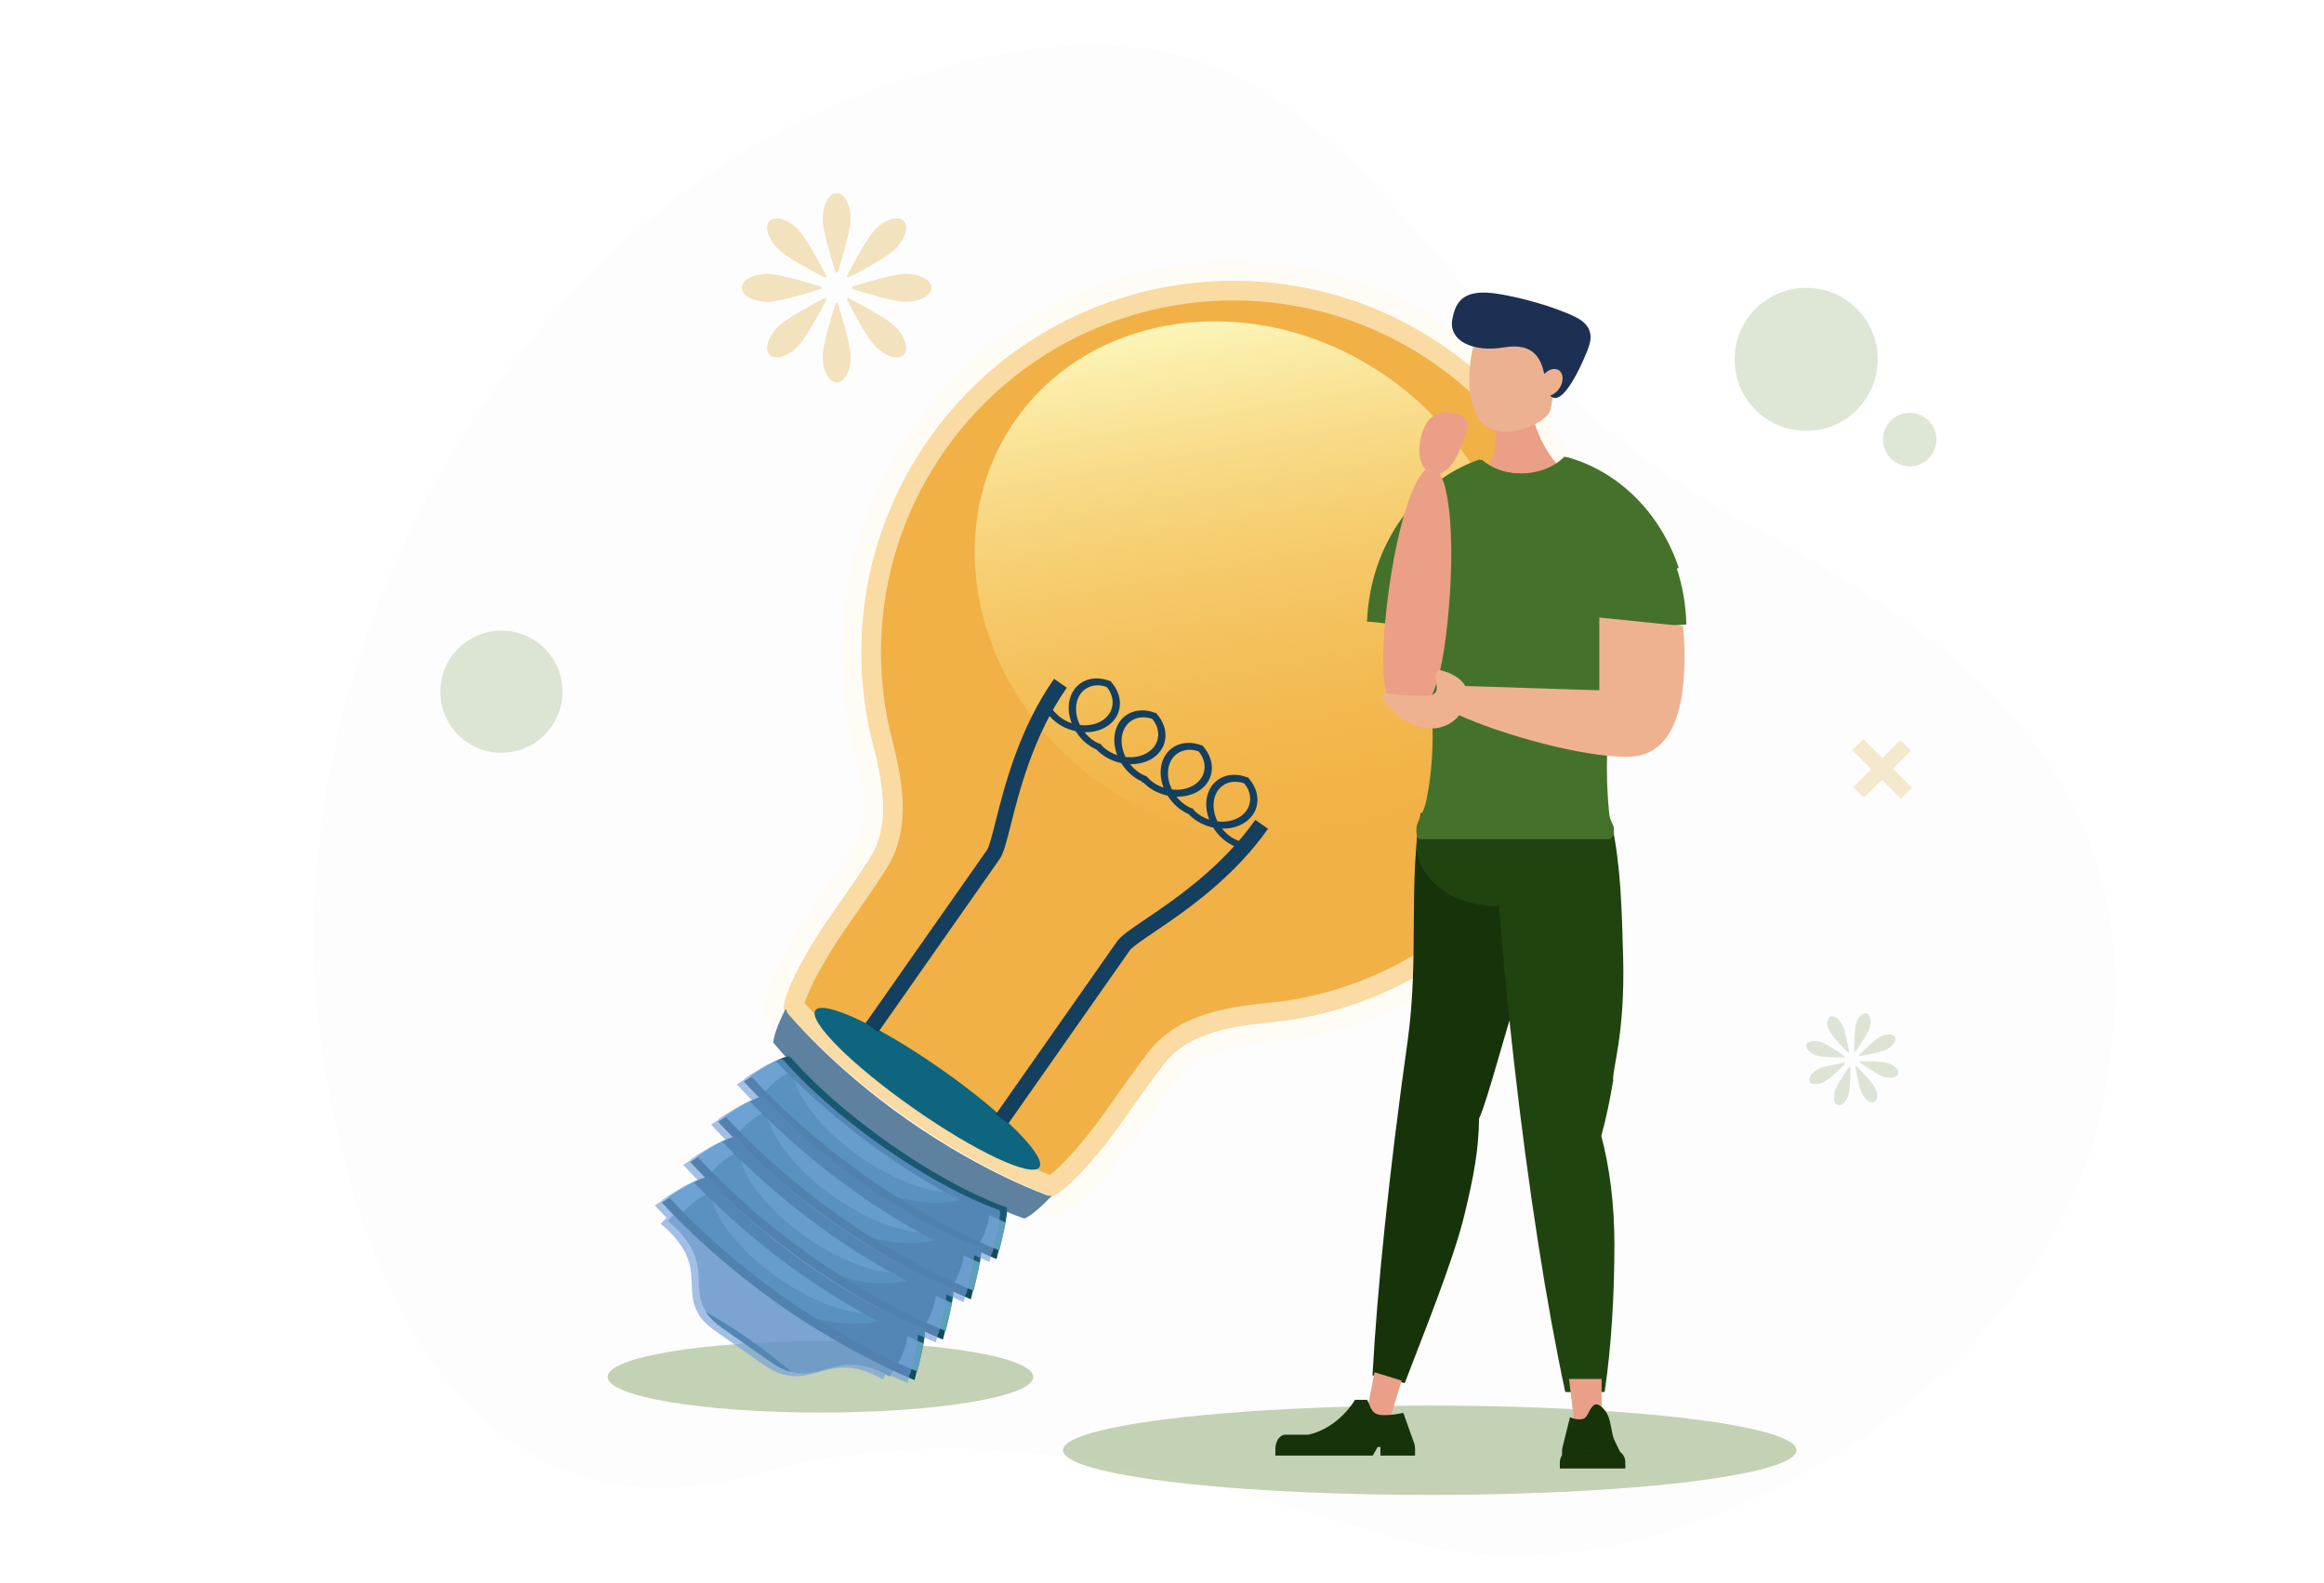 <?xml version="1.0" encoding="UTF-8"?><svg xmlns="http://www.w3.org/2000/svg" xmlns:xlink="http://www.w3.org/1999/xlink" viewBox="0 0 552 376"><defs><filter id="b" filterUnits="userSpaceOnUse"><feOffset dx="4.202" dy="4.202"/><feGaussianBlur result="c" stdDeviation="0"/><feFlood flood-color="#000" flood-opacity=".08"/><feComposite in2="c" operator="in"/><feComposite in="SourceGraphic"/></filter><linearGradient id="d" x1="-1879.333" y1="1205.264" x2="-1790.361" y2="1294.235" gradientTransform="translate(1545.437 1972.811) rotate(90)" gradientUnits="userSpaceOnUse"><stop offset="0" stop-color="#fcf5b8"/><stop offset="1" stop-color="#f7c959" stop-opacity="0"/></linearGradient></defs><g style="isolation:isolate;"><g id="a"><g><path d="m410.723,120.06c-93.317-49.476-88.443-147.488-210.653-101.751C115.41,49.992,59.299,154.78,72.246,244.504c9.767,67.685,41.99,117.87,102.142,101.618,60.152-16.252,111.285,3.476,157.515,16.2,58.178,16.013,148.347-34.039,163.011-102.735,14.664-68.697-20.42-105.715-84.192-139.526Z" style="fill:#ccd6c1; filter:url(#b); opacity:.2;"/><ellipse cx="339.597" cy="344.487" rx="87.109" ry="10.607" style="fill:#5e8436; mix-blend-mode:multiply; opacity:.36;"/><ellipse cx="194.874" cy="327.065" rx="50.551" ry="8.469" style="fill:#5e8436; mix-blend-mode:multiply; opacity:.36;"/><g><g><path d="m343.591,82.736c-39.922-27.99-94.975-18.318-122.966,21.604-14.383,20.514-18.819,45.022-14.318,67.801,1.5,7.593,6.81,21.57.353,31.672-5.266,8.238-9.701,13.911-13.228,19.646-7.749,12.601-7.264,16.192-7.264,16.192,0,0,10.483,12.768,29.236,25.916,18.753,13.148,34.329,18.651,34.329,18.651,0,0,3.541-.768,12.746-12.348,4.189-5.27,8.011-11.374,13.961-19.132,7.296-9.514,22.246-9.287,29.896-10.464,22.949-3.533,44.477-16.058,58.86-36.571,27.99-39.922,18.318-94.975-21.604-122.966Z" style="fill:#f1b146;"/><path d="m308.442,72.811c11.714,2.205,22.644,6.823,32.486,13.723,18.293,12.826,30.497,32.008,34.363,54.013,3.866,22.005-1.068,44.198-13.894,62.491-6.663,9.503-15.019,17.361-24.837,23.358-9.486,5.794-19.893,9.593-30.93,11.292-1.198.184-2.689.342-4.268.508-8.498.895-21.341,2.249-28.603,11.719-3.043,3.968-5.557,7.537-7.776,10.685-2.217,3.146-4.131,5.863-6.135,8.383-4.957,6.237-7.997,8.969-9.502,10.11-4.642-1.881-17.075-7.366-31.279-17.325-14.205-9.96-23.6-19.779-26.949-23.5.56-1.804,2.092-5.593,6.266-12.38,1.687-2.742,3.588-5.468,5.79-8.625,2.204-3.159,4.702-6.74,7.395-10.953,6.427-10.055,3.322-22.59,1.267-30.884-.382-1.541-.742-2.996-.977-4.186-2.165-10.956-2.14-22.034.073-32.927,2.291-11.274,6.83-21.809,13.492-31.311,9.411-13.423,22.403-23.697,37.572-29.713,14.792-5.867,30.853-7.415,46.447-4.48m.858-4.559c-33.016-6.216-68.133,6.79-88.675,36.088-14.382,20.514-18.819,45.022-14.318,67.801,1.5,7.593,6.81,21.57.353,31.672-5.266,8.238-9.701,13.911-13.228,19.646-7.749,12.601-7.264,16.192-7.264,16.192,0,0,10.483,12.768,29.236,25.916,18.753,13.148,34.329,18.651,34.329,18.651,0,0,3.541-.768,12.746-12.348,4.189-5.27,8.011-11.374,13.961-19.132,7.296-9.515,22.246-9.287,29.896-10.464,22.949-3.533,44.477-16.058,58.86-36.571,27.99-39.922,18.318-94.975-21.604-122.965-10.624-7.449-22.319-12.23-34.291-14.484h0Z" style="fill:#fff6e1; opacity:.6;"/><path d="m309.3,68.252c11.972,2.254,23.667,7.035,34.291,14.484,39.922,27.99,49.594,83.044,21.604,122.965-14.383,20.514-35.911,33.038-58.86,36.571-7.65,1.178-22.6.95-29.896,10.464-5.949,7.758-9.771,13.862-13.961,19.132-9.205,11.58-12.746,12.348-12.746,12.348,0,0-15.576-5.503-34.329-18.651-18.753-13.148-29.236-25.916-29.236-25.916,0,0-.485-3.591,7.264-16.192,3.527-5.735,7.962-11.409,13.228-19.646,6.458-10.102,1.148-24.079-.353-31.672-4.501-22.779-.065-47.287,14.318-67.801,20.542-29.298,55.659-42.304,88.675-36.088m.858-4.559c-17.32-3.261-35.157-1.541-51.583,4.973-16.858,6.686-31.294,18.1-41.748,33.011-7.399,10.553-12.442,22.259-14.988,34.79-2.459,12.102-2.486,24.407-.083,36.573.278,1.407.664,2.966,1.074,4.618,1.773,7.158,4.202,16.96-.079,23.657-2.592,4.056-5.033,7.555-7.187,10.642-2.189,3.138-4.257,6.102-6.084,9.073-5.556,9.035-8.366,15.869-7.91,19.243l.176,1.305.836,1.018c.444.541,11.105,13.412,30.158,26.77,19.053,13.358,34.786,18.993,35.447,19.227l1.242.439,1.287-.279c3.327-.722,8.794-5.692,15.394-13.995,2.17-2.73,4.252-5.685,6.456-8.812,2.168-3.077,4.626-6.564,7.554-10.383,4.836-6.307,14.88-7.365,22.213-8.138,1.692-.178,3.29-.347,4.707-.565,12.257-1.887,23.815-6.107,34.354-12.544,10.913-6.665,20.199-15.396,27.598-25.949,14.249-20.323,19.73-44.977,15.435-69.423-4.295-24.445-17.852-45.755-38.175-60.004-10.931-7.664-23.075-12.793-36.096-15.244h0Z" style="fill:#fff6e1; opacity:.32;"/><ellipse cx="295.687" cy="137.963" rx="59.074" ry="66.528" transform="translate(12.975 300.87) rotate(-54.965)" style="fill:url(#d);"/><ellipse cx="220.272" cy="258.624" rx="5.684" ry="32.479" transform="translate(-117.943 290.512) rotate(-54.965)" style="fill:#0d657f;"/><path d="m249.032,284.053s-15.265-5.285-33.571-18.119c-18.305-12.834-28.477-25.384-28.477-25.384,0,0-.232-1.257-.561-.594-2.907,5.863-2.717,7.722-2.717,7.722,0,0,9.667,12.195,27.244,24.52,17.578,12.324,32.338,17.255,32.338,17.255,0,0,1.832-.46,6.41-5.267.302-.317-.666-.131-.666-.131Z" style="fill:#5d819f;"/><g><path d="m183.039,323.422l-11.382-7.98c-11.358-7.963.525-13.998-12.999-25.391h0c4.208-6.002,16.944-4.397,28.301,3.566l11.382,7.98c11.358,7.963,17.207,19.389,12.999,25.391h0c-13.827-7.976-16.944,4.397-28.301-3.566Z" style="fill:#1f638b; opacity:.5;"/><g><path d="m238.29,288.758c-3.689-1.319-13.961-5.499-28.062-15.385-13.176-9.238-20.932-17.314-24.088-20.908-1.118-1.273-9.447,4.428-9.447,4.428,0,0,10.804,12.283,27.939,24.296,17.134,12.013,32.077,17.881,32.077,17.881,0,0,2.562-9.962,1.583-10.312Z" style="fill:#144a5b;"/><path d="m238.979,286.762c-3.633-1.279-13.745-5.347-27.59-15.054-12.937-9.07-20.529-17.032-23.617-20.577-1.094-1.256-9.37,4.482-9.37,4.482,0,0,10.568,12.117,27.392,23.912,16.824,11.795,31.534,17.501,31.534,17.501,0,0,2.615-9.925,1.651-10.264Z" style="fill:#195871;"/><path d="m228.084,285.143c-5.243-2.792-11.616-6.523-18.339-11.237-12.647-8.867-21.758-17.915-25.502-21.861-2.554,1.317-5.543,3.369-5.801,3.547.012.029.023.057.035.086.828.937,11.201,12.535,27.331,23.844,2.555,1.791,5.059,3.44,7.472,4.951,5.361,1.367,10.46,1.597,14.804.671Z" style="fill:#3488a2; opacity:.7;"/><g style="opacity:.7;"><path d="m232.794,295.054c2.862,1.312,4.54,1.964,4.54,1.964,0,0,.969-3.678,1.51-6.633-1-.436-2.298-1.023-3.819-1.744-.344,2.269-1.083,4.43-2.231,6.413Z" style="fill:#7cbdd7;"/><path d="m187.088,254.953c-1.15-1.142-2.111-2.131-2.853-2.913-2.672,1.378-5.827,3.564-5.827,3.564,0,0,1.189,1.362,3.394,3.61,1.479-1.747,3.265-3.171,5.285-4.261Z" style="fill:#7cbdd7;"/></g><path d="m204.227,274.745c7.109,4.984,14.473,7.92,20.112,8.421-4.354-2.463-9.246-5.468-14.343-9.042-9.318-6.533-16.707-13.158-21.454-17.774,1.691,5.599,7.456,12.625,15.684,18.394Z" style="fill:#7cbdd7; opacity:.5;"/></g><path d="m167.614,311.622c.827,1.258,2.066,2.535,3.966,3.867l11.382,7.98c1.879,1.317,3.529,2.07,5.043,2.458-2.984-2.578-6.295-5.167-9.873-7.676-3.556-2.493-7.097-4.711-10.518-6.629Z" style="fill:#195871;"/><g><path d="m232.18,298.312c-3.689-1.319-13.961-5.499-28.062-15.385-13.176-9.238-20.932-17.314-24.088-20.908-1.118-1.273-9.447,4.428-9.447,4.428,0,0,10.804,12.283,27.939,24.296,17.134,12.013,32.077,17.881,32.077,17.881,0,0,2.562-9.962,1.583-10.312Z" style="fill:#144a5b;"/><path d="m232.869,296.316c-3.633-1.279-13.745-5.347-27.59-15.054-12.937-9.07-20.529-17.032-23.617-20.577-1.094-1.256-9.37,4.482-9.37,4.482,0,0,10.568,12.117,27.392,23.912,16.824,11.795,31.534,17.501,31.534,17.501,0,0,2.615-9.925,1.651-10.264Z" style="fill:#195871;"/><path d="m221.974,294.698c-5.243-2.792-11.616-6.523-18.339-11.237-12.647-8.867-21.758-17.915-25.502-21.861-2.554,1.317-5.543,3.369-5.801,3.547.012.029.023.057.035.086.828.937,11.201,12.535,27.331,23.844,2.555,1.791,5.059,3.44,7.472,4.951,5.361,1.367,10.46,1.597,14.804.671Z" style="fill:#3488a2; opacity:.7;"/><g style="opacity:.7;"><path d="m226.685,304.608c2.862,1.312,4.54,1.964,4.54,1.964,0,0,.969-3.678,1.51-6.633-1-.436-2.298-1.023-3.819-1.744-.344,2.269-1.083,4.43-2.231,6.413Z" style="fill:#7cbdd7;"/><path d="m180.978,264.507c-1.15-1.142-2.111-2.131-2.853-2.913-2.672,1.378-5.827,3.564-5.827,3.564,0,0,1.189,1.362,3.394,3.61,1.479-1.747,3.265-3.171,5.285-4.261Z" style="fill:#7cbdd7;"/></g><path d="m198.118,284.3c7.109,4.984,14.473,7.92,20.112,8.421-4.354-2.463-9.246-5.468-14.343-9.042-9.318-6.533-16.707-13.158-21.454-17.774,1.691,5.599,7.456,12.625,15.684,18.394Z" style="fill:#7cbdd7; opacity:.5;"/></g><g><path d="m225.562,307.885c-3.689-1.319-13.961-5.499-28.062-15.385-13.176-9.238-20.932-17.314-24.088-20.908-1.118-1.273-9.447,4.428-9.447,4.428,0,0,10.804,12.283,27.939,24.296,17.134,12.013,32.077,17.881,32.077,17.881,0,0,2.562-9.962,1.583-10.312Z" style="fill:#144a5b;"/><path d="m226.251,305.889c-3.633-1.279-13.745-5.347-27.59-15.054-12.937-9.07-20.529-17.032-23.617-20.577-1.094-1.256-9.37,4.482-9.37,4.482,0,0,10.568,12.117,27.392,23.912,16.824,11.795,31.534,17.501,31.534,17.501,0,0,2.615-9.925,1.651-10.264Z" style="fill:#195871;"/><path d="m215.356,304.27c-5.243-2.792-11.616-6.523-18.339-11.237-12.647-8.867-21.758-17.915-25.502-21.861-2.554,1.317-5.543,3.369-5.801,3.547.012.029.023.057.035.086.828.937,11.201,12.535,27.331,23.844,2.555,1.791,5.059,3.44,7.472,4.951,5.361,1.367,10.46,1.597,14.804.671Z" style="fill:#3488a2; opacity:.7;"/><g style="opacity:.7;"><path d="m220.066,314.18c2.862,1.312,4.54,1.964,4.54,1.964,0,0,.969-3.678,1.51-6.633-1-.436-2.298-1.023-3.819-1.744-.344,2.269-1.083,4.43-2.231,6.413Z" style="fill:#7cbdd7;"/><path d="m174.36,274.08c-1.15-1.142-2.111-2.131-2.853-2.913-2.672,1.378-5.827,3.564-5.827,3.564,0,0,1.189,1.362,3.394,3.61,1.479-1.747,3.265-3.171,5.285-4.261Z" style="fill:#7cbdd7;"/></g><path d="m191.499,293.872c7.109,4.984,14.473,7.92,20.112,8.421-4.354-2.463-9.246-5.468-14.343-9.042-9.318-6.533-16.707-13.158-21.454-17.774,1.691,5.599,7.456,12.625,15.684,18.394Z" style="fill:#7cbdd7; opacity:.5;"/></g><g><path d="m218.813,317.51c-3.689-1.319-13.961-5.499-28.062-15.385-13.176-9.238-20.932-17.314-24.088-20.908-1.118-1.273-9.447,4.428-9.447,4.428,0,0,10.804,12.283,27.939,24.296,17.134,12.013,32.077,17.881,32.077,17.881,0,0,2.562-9.962,1.583-10.312Z" style="fill:#144a5b;"/><path d="m219.503,315.514c-3.633-1.279-13.745-5.347-27.59-15.054-12.937-9.07-20.529-17.032-23.617-20.577-1.094-1.256-9.37,4.482-9.37,4.482,0,0,10.568,12.117,27.392,23.912,16.824,11.795,31.534,17.501,31.534,17.501,0,0,2.615-9.925,1.651-10.264Z" style="fill:#195871;"/><path d="m208.607,313.895c-5.243-2.792-11.616-6.523-18.339-11.237-12.647-8.867-21.758-17.915-25.502-21.861-2.554,1.317-5.543,3.369-5.801,3.547.012.029.023.057.035.086.828.937,11.201,12.535,27.331,23.844,2.555,1.791,5.059,3.44,7.472,4.951,5.361,1.367,10.46,1.597,14.804.671Z" style="fill:#3488a2; opacity:.7;"/><g style="opacity:.7;"><path d="m213.318,323.806c2.862,1.312,4.54,1.964,4.54,1.964,0,0,.969-3.678,1.51-6.633-1-.436-2.298-1.023-3.819-1.744-.344,2.269-1.083,4.43-2.231,6.413Z" style="fill:#7cbdd7;"/><path d="m167.612,283.705c-1.15-1.142-2.111-2.131-2.853-2.913-2.672,1.378-5.827,3.564-5.827,3.564,0,0,1.189,1.362,3.394,3.61,1.479-1.747,3.265-3.171,5.285-4.261Z" style="fill:#7cbdd7;"/></g><path d="m184.751,303.497c7.109,4.984,14.473,7.92,20.112,8.421-4.354-2.463-9.246-5.468-14.343-9.042-9.318-6.533-16.707-13.158-21.454-17.774,1.691,5.599,7.456,12.625,15.684,18.394Z" style="fill:#7cbdd7; opacity:.5;"/></g></g><g><path d="m298.151,194.744l3.025,2.121c-8.347,11.905-20.061,19.829-27.06,24.564-2.679,1.813-5.21,3.525-5.761,4.311l-28.824,41.111-3.025-2.121,28.824-41.111c.942-1.343,3.239-2.898,6.717-5.25,6.787-4.593,18.149-12.278,26.105-23.625Z" style="fill:#153f5e;"/><g><path d="m247.665,167.547l.437-.355,2.223,2.444.026-.015h0c1.293,1.459,3.1,2.437,5.014,2.871-.876-1.772-1.261-3.737-.966-5.594.683-4.298,4.742-6.408,9.048-4.702h0s-.031.193-.031.193l.171-.095h0c3.071,3.466,2.471,8.001-1.336,10.109-1.645.91-3.624,1.219-5.588.999,1.06,1.651,2.596,3.017,4.408,3.735h0s-.023.147-.023.147l.13-.072h0c1.293,1.459,3.1,2.437,5.014,2.871-.876-1.772-1.261-3.737-.966-5.594.683-4.298,4.742-6.408,9.048-4.702h0s-.031.193-.031.193l.171-.095h0c3.071,3.466,2.471,8.001-1.336,10.109-1.645.91-3.624,1.219-5.588.999,1.06,1.651,2.596,3.017,4.408,3.735h0s-.064.402-.064.402l.356-.197h0c1.293,1.46,3.1,2.437,5.014,2.871-.876-1.772-1.261-3.737-.966-5.594.683-4.298,4.742-6.408,9.048-4.702h0s-.031.193-.031.193l.171-.095h0c3.071,3.466,2.471,8.001-1.336,10.109-1.645.91-3.624,1.219-5.588.999,1.06,1.651,2.596,3.017,4.408,3.735h0s-.023.147-.023.147l.13-.072h0c1.293,1.46,3.1,2.437,5.014,2.871-.876-1.772-1.261-3.737-.966-5.594.683-4.298,4.742-6.408,9.048-4.702h0s-.031.193-.031.193l.171-.095h0c3.071,3.466,2.471,8.001-1.336,10.109-1.645.91-3.624,1.219-5.588.999,1.06,1.651,2.596,3.017,4.408,3.735h0s-.004.028-.004.028l3.046,1.253-.185.532-2.952-1.214-.008.051h-0c-2.169-.859-3.991-2.526-5.18-4.517-2.203-.425-4.317-1.516-5.854-3.167-2.076-.881-3.823-2.497-4.973-4.424-2.241-.432-4.392-1.551-5.934-3.25-2.123-.871-3.908-2.512-5.078-4.471-2.203-.425-4.317-1.516-5.854-3.167-2.076-.881-3.823-2.497-4.973-4.424-2.277-.439-4.465-1.584-6.012-3.33h0s.043-.024.043-.024l-2.154-2.368Zm46.676,27.109c3.43-1.899,4.061-5.889,1.469-8.975-3.785-1.384-7.321.569-7.937,4.441-.289,1.815.12,3.735,1.016,5.431,1.9.264,3.844-.006,5.452-.896Zm-10.827-7.591c3.43-1.899,4.061-5.889,1.469-8.975-3.785-1.384-7.321.569-7.937,4.441-.289,1.815.12,3.735,1.016,5.431,1.9.264,3.844-.006,5.452-.896Zm-11.012-7.721c3.43-1.899,4.061-5.889,1.469-8.976-3.785-1.384-7.321.569-7.937,4.441-.289,1.815.12,3.735,1.016,5.431,1.9.264,3.844-.006,5.452-.896Zm-10.827-7.591c3.43-1.899,4.061-5.889,1.469-8.976-3.785-1.384-7.321.569-7.937,4.441-.289,1.815.12,3.735,1.016,5.431,1.9.264,3.844-.006,5.452-.896Z" style="fill:#153f5e;"/><path d="m263.686,161.709l.116.131.162.064-.016.101c1.612,1.827,2.329,4.069,1.972,6.154-.335,1.954-1.558,3.604-3.444,4.648-1.398.775-3.099,1.162-4.871,1.121.978,1.242,2.22,2.205,3.575,2.754l.099-.054.128.144.179.071-.017.112c.977,1.083,2.305,1.923,3.807,2.421-.642-1.652-.858-3.383-.605-4.961.338-2.128,1.473-3.841,3.194-4.822,1.839-1.048,4.194-1.137,6.463-.242l.089-.048.112.127.162.064-.017.1c1.613,1.829,2.332,4.071,1.973,6.155-.335,1.954-1.558,3.605-3.445,4.649-1.398.775-3.099,1.162-4.871,1.121.993,1.258,2.255,2.23,3.639,2.78l.222.051.051.057.07.028-.006.044.13.147c.982,1.105,2.325,1.966,3.852,2.472-.642-1.652-.858-3.383-.605-4.961.338-2.128,1.473-3.841,3.194-4.822,1.839-1.048,4.194-1.137,6.463-.242l.089-.048.112.127.162.064-.017.1c1.613,1.829,2.332,4.071,1.973,6.155-.335,1.954-1.558,3.605-3.445,4.649-1.398.775-3.099,1.162-4.871,1.121.978,1.242,2.22,2.205,3.575,2.754l.099-.054.128.144.179.071-.017.112c.98,1.088,2.307,1.926,3.808,2.422-.642-1.652-.858-3.383-.606-4.962.338-2.128,1.473-3.841,3.194-4.822,1.838-1.048,4.192-1.137,6.461-.243l.088-.05.116.131.157.062-.015.1c1.614,1.828,2.334,4.072,1.975,6.158-.336,1.953-1.559,3.603-3.446,4.647-1.398.774-3.099,1.161-4.871,1.121.993,1.258,2.255,2.23,3.639,2.78l.34.135-.005.032,3.116,1.281-.49,1.406-3.405-1.347c-2.128-.84-4.007-2.45-5.299-4.532-2.255-.477-4.309-1.592-5.809-3.167l-.075.041.013-.085c-1.996-.876-3.744-2.425-4.957-4.381-2.261-.477-4.31-1.593-5.812-3.165l-.296.164.053-.334c-1.99-.876-3.74-2.424-4.958-4.386-2.252-.474-4.307-1.591-5.807-3.166l-.075.041.013-.085c-1.998-.877-3.744-2.425-4.957-4.381-2.398-.501-4.545-1.717-6.069-3.437l-.382-.432.036-.02-2.091-2.298,1.158-.938,2.265,2.492.004-.003.276.267c.988,1.111,2.33,1.969,3.854,2.473-.642-1.652-.858-3.383-.606-4.962.338-2.129,1.473-3.841,3.196-4.822,1.838-1.047,4.19-1.136,6.457-.244l.09-.049Zm-7.163,10.512c1.795.205,3.537-.101,4.928-.872h0c1.491-.825,2.465-2.105,2.743-3.604.285-1.538-.176-3.146-1.299-4.543l-.087.048.015-.097c-1.694-.576-3.359-.46-4.707.33-1.315.772-2.186,2.125-2.453,3.807-.251,1.571.055,3.313.86,4.93Zm21.839,15.312c1.795.205,3.537-.101,4.928-.872h0c1.491-.825,2.465-2.105,2.743-3.604.285-1.538-.176-3.146-1.299-4.543l-.087.048.015-.097c-1.694-.576-3.359-.46-4.707.33-1.315.772-2.186,2.125-2.453,3.807-.25,1.572.056,3.314.86,4.93Zm17.119-1.375l.016-.098c-1.696-.579-3.365-.465-4.713.327-1.315.772-2.188,2.124-2.455,3.807-.25,1.572.057,3.316.861,4.931,1.793.205,3.535-.102,4.928-.872h0c1.491-.825,2.464-2.106,2.742-3.606.285-1.535-.174-3.139-1.293-4.535l-.086.047Zm-23.202-7.217c1.491-.825,2.464-2.106,2.742-3.606.285-1.538-.177-3.145-1.299-4.542l-.087.048.015-.097c-1.694-.576-3.359-.46-4.707.33-1.315.772-2.186,2.125-2.453,3.807-.25,1.572.056,3.314.86,4.93,1.795.205,3.537-.101,4.929-.871h0Z" style="fill:#153f5e;"/></g><path d="m250.367,161.241l3.025,2.121c-7.956,11.347-11.308,24.648-13.311,32.595-1.026,4.071-1.704,6.761-2.646,8.104l-28.824,41.111-3.025-2.121,28.824-41.111c.551-.786,1.298-3.749,2.089-6.886,2.064-8.195,5.521-21.909,13.867-33.814Z" style="fill:#153f5e;"/></g></g><path d="m237.312,287.446c-3.633-1.279-13.745-5.347-27.59-15.054-12.937-9.07-20.529-17.032-23.617-20.577-.418-.479-1.883.062-3.534.913-.001-.001-.002-.003-.003-.004-2.672,1.378-5.827,3.564-5.827,3.564,0,0,.002.002.003.003-.002.001-.009.006-.009.006,0,0,.032.036.09.102-1.063.674-1.801,1.178-1.801,1.178,0,0,1.254,1.425,3.581,3.776-.61.187-1.355.521-2.145.928-.001-.001-.002-.003-.003-.004-2.672,1.378-5.827,3.564-5.827,3.564,0,0,.002.003.002.003-.002.001-.009.006-.009.006,0,0,.032.036.09.102-1.063.674-1.801,1.178-1.801,1.178,0,0,1.221,1.388,3.49,3.684-.669.138-1.583.534-2.562,1.039-.001-.001-.002-.003-.003-.004-2.672,1.378-5.827,3.564-5.827,3.564,0,0,.002.003.002.003-.002.001-.009.006-.009.006,0,0,.032.036.09.102-1.063.674-1.801,1.178-1.801,1.178,0,0,1.231,1.398,3.517,3.711-.679.103-1.659.518-2.719,1.064l-.004-.004c-2.672,1.378-5.827,3.564-5.827,3.564,0,0,.002.003.003.003-.002.001-.009.006-.009.006,0,0,.031.036.09.102-1.063.674-1.8,1.178-1.8,1.178,0,0,.97,1.102,2.787,2.967-.512.419-.964.897-1.344,1.439h0c11.347,9.559,4.812,15.346,9.12,21.664-.055-.031-.11-.063-.164-.093.827,1.258,2.066,2.535,3.966,3.867l11.382,7.98c1.879,1.317,3.529,2.07,5.043,2.458-.034-.03-.07-.059-.104-.089,7.755,2.13,11.808-5.56,23.44,1.15h0c.311-.444.566-.918.769-1.417,3.221,1.504,5.121,2.251,5.121,2.251,0,0,.222-.863.51-2.088.072.029.111.044.111.044,0,0,.001-.004.003-.01 0.0 0.0.003.001.003.001,0,0,.969-3.678,1.51-6.633-.001-.001-.003-.001-.004-.002.203-1.113.345-2.121.352-2.791,2.697,1.238,4.264,1.854,4.264,1.854,0,0,.222-.863.51-2.088.072.029.111.044.111.044,0,0,.001-.004.003-.01.001 0.0.003.001.003.001,0,0,.969-3.678,1.51-6.633-.001-.001-.003-.001-.004-.002.192-1.052.33-2.012.35-2.68,2.619,1.199,4.136,1.795,4.136,1.795,0,0,.222-.862.51-2.088.072.029.111.044.111.044,0,0,.001-.004.003-.01.001 0.0.004.001.004.001,0,0,.969-3.678,1.51-6.633-.001-.001-.002-.001-.004-.002.17-.93.297-1.787.338-2.435,2.313,1.048,3.639,1.569,3.639,1.569,0,0,.222-.863.51-2.088.072.029.111.044.111.044,0,0,.001-.004.003-.01.001 0.0.003.001.003.001,0,0,.969-3.678,1.51-6.633-.001-.001-.003-.001-.004-.002.346-1.894.516-3.488.139-3.621Z" style="fill:#729edb; opacity:.65;"/></g><g><path d="m366.359,198.458c-.534,9.135-.107,11.735-2.603,23.327-3.867,17.958-3.432,13.726-3.802,16.245-1.714,4.432-6.776,23.911-8.641,27.651-.108,7.591-1.246,13.563-3.456,22.812-2.64,11.047-10.318,29.777-14.196,40.036l-7.664-1.832c1.117-20.447,3.984-48.514,8.341-79.404,2.791-19.785.099-38.143,3.15-54.196l28.872,5.362Z" style="fill:#17330a;"/><g><path d="m382.992,196.552c1.902,9.009,2.224,18.908,2.54,30.762.49,18.365-2.633,26.75-2.365,29.286-.756,4.709-1.704,9.142-2.825,13.213,1.968,7.409,3.116,16.254,3.116,25.764,0,11.359-.682,24.203-2.327,35.083h-9.346c-4.347-20.146-8.779-48.112-12.267-79.169-2.235-19.892-3.806-38.617-4.712-54.94h28.187Z" style="fill:#20440f;"/><ellipse cx="355.461" cy="200.7" rx="19.01" ry="14.517" style="fill:#20440f;"/></g><g><polygon points="373.845 337.228 380.412 337.228 380.412 327.55 372.678 327.55 373.845 337.228" style="fill:#ea9f88;"/><path d="m370.5,347.419v1.404s15.554,0,15.554,0v-1.404c0-.362-.063-.706-.165-1.027.662-.034.545-.048-.013-.049-.204-.608-.577-1.108-1.046-1.435-.425-.834-.967-1.929-1.495-3.081-.461-1.007-.711-4.092-1.428-5.62-.992-2.112-2.419-2.592-2.419-2.592h-.702c-1.545,1.037-1.471,3.142-2.928,3.457-1.456.314-2.943-.441-2.943-.441l-1.617,6.48c-.175.534-.279,1.178-.279,1.871v.665c-.32.493-.518,1.104-.518,1.772Zm6.564-2.932l.006.015h-.448v-.015h.441Z" style="fill:#163309;"/></g><g><polygon points="324.613 335.521 330.09 337.198 332.924 327.944 326.475 325.969 324.613 335.521" style="fill:#ea9f88;"/><path d="m335.696,342.299l-2.374-6.683s-3.503.779-5.641.455c-2.139-.324-2.131-2.273-2.981-3.564h-2.852s-3.742,6.64-11.088,8.295h-5.502c-1.283,0-2.333,1.542-2.333,3.427v1.523s23.136,0,23.136,0l1.167-2.033h.648v2.033s8.231,0,8.231,0v-1.523c0-.715-.152-1.379-.41-1.93Z" style="fill:#163309;"/></g><g><path d="m370.397,110.91c-2.358,1.129-5.031,1.776-7.873,1.776-3.256,0-6.287-.852-8.877-2.305,1.016-1.697,1.635-3.909,1.635-6.335,0-3.304-1.141-6.218-2.879-7.964v-4.133h10.51c.463,7.707,3.3,14.461,7.485,18.963Z" style="fill:#ea9f86;"/><g><path d="m349.632,83.628c1.178-5.918,7.683-4.842,12.428-3.902,3.047.603,5.688,1.58,6.833,5.069.684-.573,1.418.979,2.192,1.161,1.601.377,2.455,1.146,1.922,3.401-.533,2.255-2.25,5.141-3.851,4.765-.078-.018-.146-.059-.22-.086-.557,1.805-.27,3.383-1.462,4.653-2.338,2.491-6.835,3.863-9.823,3.9-9.746.118-9.196-13.042-8.018-18.96Z" style="fill:#ebb190;"/><path d="m344.935,76.005c.797-4.807,3.068-7.404,10.797-6.221,5.135.785,13.579,3.058,18.616,5.587,5.136,2.579,3.203,6.599,2.486,8.379-1.766,4.384-4.951,10.673-7.356,10.781-.559.025-.961-.198-1.269-.593.854-.249,1.717-.916,2.304-1.892.988-1.643.82-3.511-.374-4.174-.977-.541-2.331-.097-3.335.977-.808-3.646-2.475-7.497-9.527-6.336-7.714,1.27-13.139-1.7-12.342-6.507Z" style="fill:#1c3054;"/></g></g><path d="m366.199,149.798c-14.729,0-28.754-.775-41.5-2.173.702-18.173,11.729-33.373,26.755-38.49,2.343,2.038,5.819,3.334,9.706,3.334,4.291,0,8.079-1.579,10.396-3.994,16.331,4.388,28.534,20.493,28.99,39.856-10.772.95-22.325,1.467-34.348,1.467Z" style="fill:#44722b;"/><path d="m382.214,199.317c-.54,0-43.952,0-44.986,0s-.827-2.876-.69-3.284c.864-2.585,1.75-3.278,2.325-6.206.912-4.641,1.424-9.687,1.424-15.051,0-16.96-5.103-32.984-11.802-42.439,4.441-11.012,12.997-19.531,23.509-23.111,2.343,2.038,5.819,3.334,9.706,3.334,4.291,0,8.079-1.579,10.396-3.994,12.319,3.31,22.288,13.29,26.641,26.303-9.719,4.287-17.063,23.923-17.063,47.51,0,3.688.185,7.273.53,10.719.188,1.882.984,2.696,1.082,3.366.272,1.875-.532,2.852-1.072,2.852Z" style="fill:#44722b;"/><g><path d="m329.165,146.089c-2.016,19.758.948,22.43,5.003,22.812,4.055.382,7.666-1.672,9.682-21.43,2.016-19.758.363-36.085-3.692-36.466-4.055-.382-8.977,15.326-10.993,35.084Z" style="fill:#ea9f86;"/><path d="m337.947,102.365c-1.632,4.709-.858,9.059,2.159,10.024,3.018.964,5.556-2.3,7.188-7.009,1.632-4.709,1.948-6.025-1.07-6.989-3.018-.964-6.646-.735-8.277,3.975Z" style="fill:#ea9f86;"/></g><path d="m329.914,164.756c2.178.386,6.229.516,8.258.516,4.398,0,2.834-2.29,2.834-4.796,0-.548.593-1.391,1.106-1.271,2.789.654,4.974,2.033,5.926,3.751l31.836,1.019v-17.287s19.87,2.032,19.87,2.032c.243,1.952.374,5.142.374,7.219,0,15.892-4.523,23.849-13.766,23.849-10.523,0-29.325-5.156-39.735-9.897-1.458,1.786-3.708,3.157-6.691,3.157-4.713,0-9.248-3.667-11.187-6.499-1.23-1.796.627-1.891,1.175-1.794Z" style="fill:#efb290;"/></g><circle cx="429" cy="85.361" r="16.996" style="fill:#5e8436; opacity:.2;"/><circle cx="453.59" cy="104.424" r="6.353" style="fill:#5e8436; opacity:.2;"/><circle cx="119.091" cy="164.303" r="14.505" style="fill:#5e8436; opacity:.2;"/><g style="opacity:.4;"><path d="m195.4,52.022c0-3.402,1.487-6.159,3.321-6.159s3.321,2.758,3.321,6.159c0,2.736-2.148,9.766-2.989,12.413-.149.469-.515.469-.664,0-.841-2.647-2.989-9.677-2.989-12.413Z" style="fill:#e0b95c;"/><path d="m184.817,59.158c-2.405-2.405-3.304-5.407-2.007-6.704s4.298-.399,6.704,2.007c1.935,1.935,5.386,8.425,6.663,10.891.226.437-.032.696-.469.469-2.466-1.277-8.956-4.729-10.891-6.663Z" style="fill:#e0b95c;"/><path d="m182.379,71.686c-3.402,0-6.159-1.487-6.159-3.321s2.758-3.321,6.159-3.321c2.736,0,9.766,2.148,12.413,2.989.469.149.469.515,0,.664-2.647.841-9.677,2.989-12.413,2.989Z" style="fill:#e0b95c;"/><path d="m189.514,82.269c-2.405,2.405-5.407,3.304-6.704,2.007-1.297-1.297-.399-4.298,2.007-6.704,1.935-1.935,8.425-5.386,10.891-6.663.437-.226.696.032.469.469-1.277,2.466-4.729,8.956-6.663,10.891Z" style="fill:#e0b95c;"/><path d="m202.043,84.707c0,3.402-1.487,6.159-3.321,6.159s-3.321-2.758-3.321-6.159c0-2.736,2.148-9.766,2.989-12.413.149-.469.515-.469.664,0,.841,2.647,2.989,9.677,2.989,12.413Z" style="fill:#e0b95c;"/><path d="m212.626,77.572c2.405,2.405,3.304,5.407,2.007,6.704s-4.298.399-6.704-2.007c-1.935-1.935-5.386-8.425-6.663-10.891-.226-.437.032-.696.469-.469,2.466,1.277,8.956,4.729,10.891,6.663Z" style="fill:#e0b95c;"/><path d="m215.064,65.043c3.402,0,6.159,1.487,6.159,3.321,0,1.834-2.758,3.321-6.159,3.321-2.736,0-9.766-2.148-12.413-2.989-.469-.149-.469-.515,0-.664,2.647-.841,9.677-2.989,12.413-2.989Z" style="fill:#e0b95c;"/><path d="m207.929,54.46c2.405-2.405,5.407-3.304,6.704-2.007s.399,4.298-2.007,6.704c-1.935,1.935-8.425,5.386-10.891,6.663-.437.226-.696-.032-.469-.469,1.277-2.466,4.729-8.956,6.663-10.891Z" style="fill:#e0b95c;"/></g><g style="opacity:.2;"><path d="m434.629,245.054c-.796-1.532-.771-3.121.055-3.55s2.14.465,2.936,1.996c.64,1.232,1.317,4.899,1.558,6.288.043.246-.122.332-.299.155-.998-.995-3.61-3.658-4.25-4.889Z" style="fill:#5e8436;"/><path d="m431.534,250.742c-1.646-.52-2.752-1.661-2.472-2.549s1.842-1.185,3.488-.665c1.323.418,4.396,2.533,5.548,3.345.204.144.148.321-.102.321-1.409.002-5.139-.034-6.462-.453Z" style="fill:#5e8436;"/><path d="m433.366,256.953c-1.532.796-3.121.771-3.55-.055s.465-2.14,1.996-2.936c1.232-.64,4.899-1.317,6.288-1.558.246-.043.332.122.155.299-.995.998-3.658,3.61-4.889,4.25Z" style="fill:#5e8436;"/><path d="m439.055,260.049c-.52,1.646-1.661,2.752-2.549,2.472s-1.185-1.842-.665-3.488c.418-1.323,2.533-4.396,3.345-5.548.144-.204.321-.148.321.102.002,1.409-.034,5.139-.453,6.462Z" style="fill:#5e8436;"/><path d="m445.266,258.216c.796,1.532.771,3.121-.055,3.55s-2.14-.465-2.936-1.996c-.64-1.232-1.317-4.899-1.558-6.288-.043-.246.122-.332.299-.155.998.995,3.61,3.658,4.25,4.889Z" style="fill:#5e8436;"/><path d="m448.362,252.528c1.646.52,2.752,1.661,2.472,2.549s-1.842,1.185-3.488.665c-1.323-.418-4.396-2.533-5.548-3.345-.204-.144-.148-.321.102-.321,1.409-.002,5.139.034,6.462.453Z" style="fill:#5e8436;"/><path d="m446.529,246.317c1.532-.796,3.121-.771,3.55.055s-.465,2.14-1.996,2.936c-1.232.64-4.899,1.317-6.288,1.558-.246.043-.332-.122-.155-.299.995-.998,3.658-3.61,4.889-4.25Z" style="fill:#5e8436;"/><path d="m440.841,243.221c.52-1.646,1.661-2.752,2.549-2.472s1.185,1.842.665,3.488c-.418,1.323-2.533,4.396-3.345,5.548-.144.204-.321.148-.321-.102-.002-1.409.034-5.139.453-6.462Z" style="fill:#5e8436;"/></g><g style="mix-blend-mode:multiply; opacity:.3;"><path d="m446.999,185.23l-4.271,4.271-2.546-2.546,4.271-4.271-4.505-4.505,2.621-2.621,4.505,4.505,4.271-4.271,2.546,2.546-4.271,4.271,4.505,4.505-2.621,2.621-4.505-4.505Z" style="fill:#e0b95c;"/></g></g></g></g></svg>